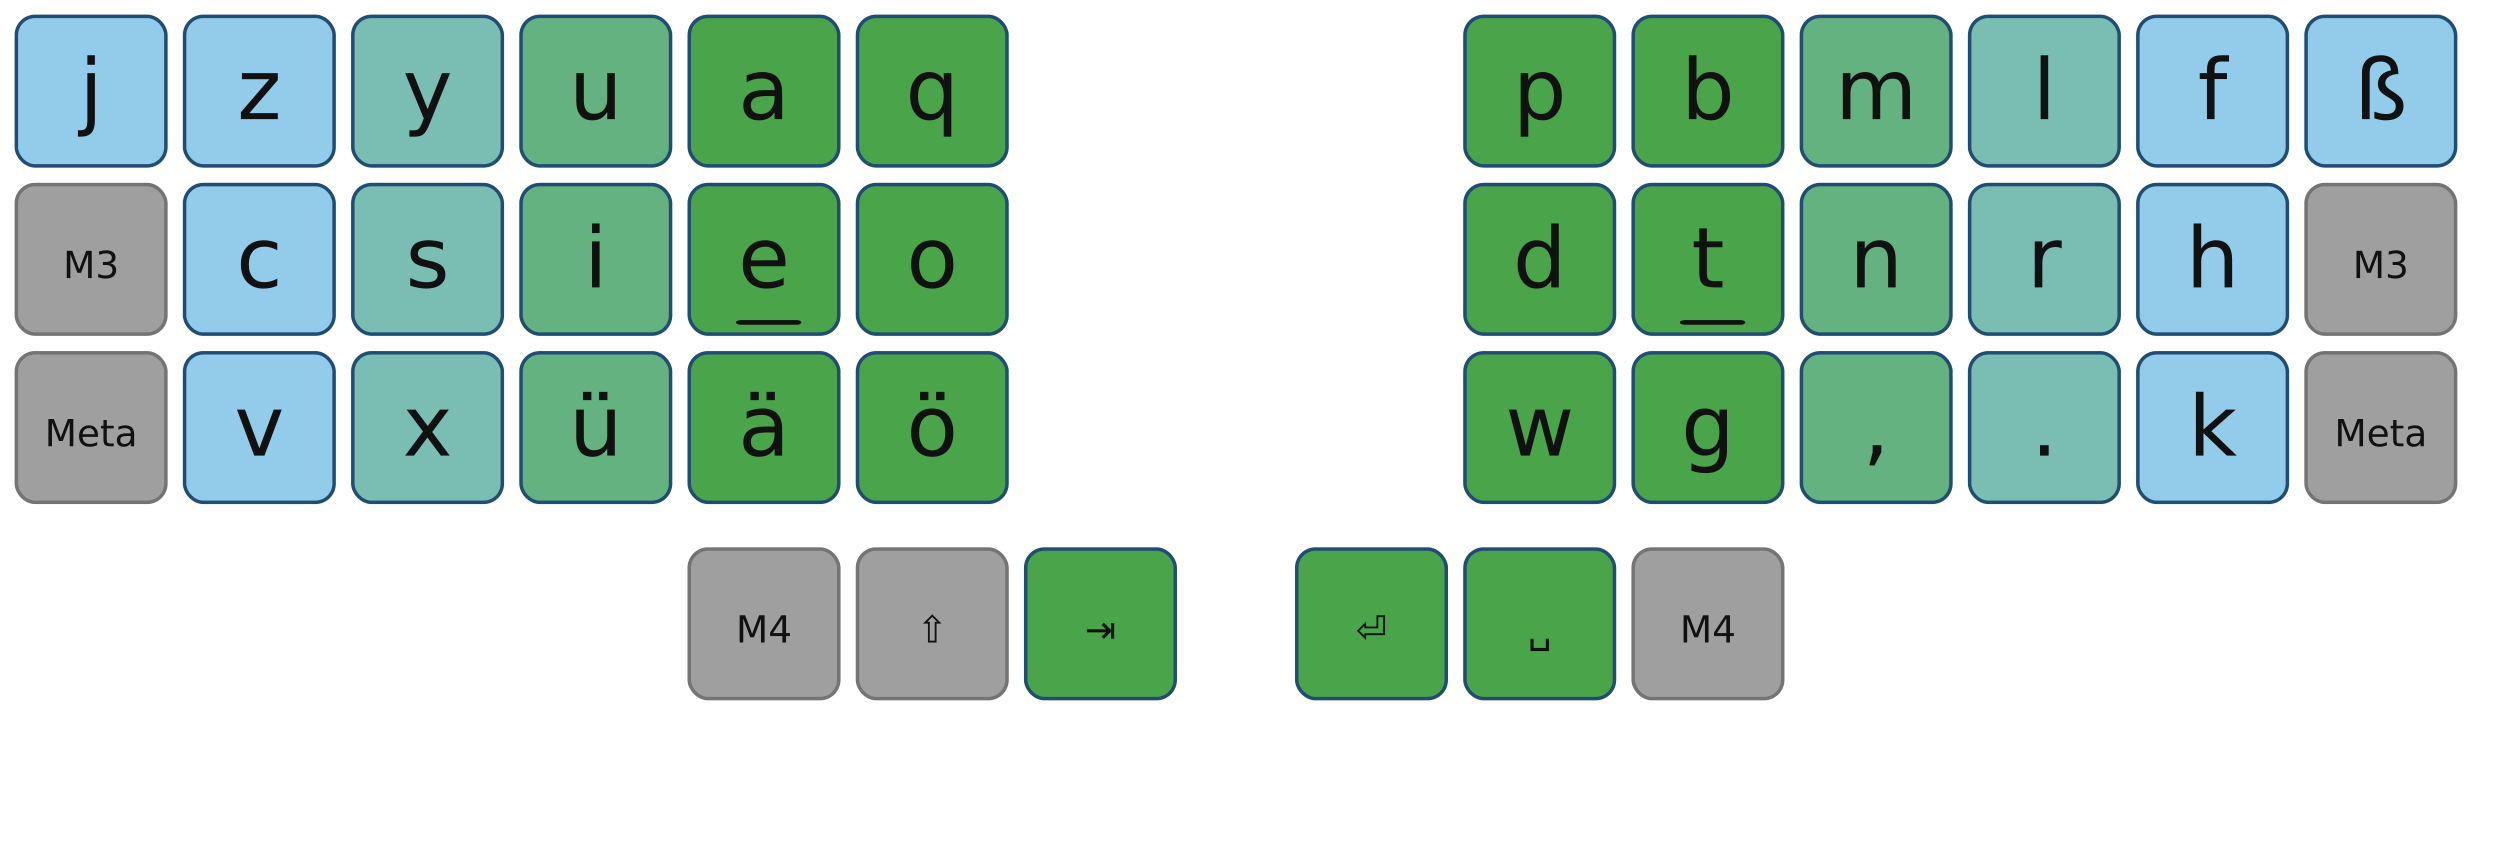 <?xml version="1.0" encoding="UTF-8" standalone="no"?>
<svg
   version="1.1"
   id="Ebene_1"
   height="183"
   width="535"
   viewBox="0 0 535 183"
   enable-background="new 0 0 535 183"
   xml:space="preserve"
   inkscape:export-xdpi="90"
   inkscape:export-ydpi="90"
   sodipodi:docname="noted-1-tkl.svg"
   xmlns:inkscape="http://www.inkscape.org/namespaces/inkscape"
   xmlns:sodipodi="http://sodipodi.sourceforge.net/DTD/sodipodi-0.dtd"
   xmlns:xlink="http://www.w3.org/1999/xlink"
   xmlns="http://www.w3.org/2000/svg"
   xmlns:svg="http://www.w3.org/2000/svg"
   xmlns:rdf="http://www.w3.org/1999/02/22-rdf-syntax-ns#"
   xmlns:cc="http://creativecommons.org/ns#"
   xmlns:dc="http://purl.org/dc/elements/1.1/">&#10;&#10;  &#10;&#10;<defs
   id="defs">&#10;  <style
   type="text/css"
   id="style46661">&#10;  text.mod, text.key, text.dead {&#10;    fill:#111;&#10;    fill-opacity:1;&#10;      stroke:none;&#10;      font-style:normal;&#10;      font-variant:normal;&#10;      font-weight:normal;&#10;      font-stretch:normal;&#10;      display:inline;&#10;      font-family:DejaVu Sans;&#10;      writing-mode:lr-tb;&#10;  }&#10;&#10;  text.key {&#10;      font-family:DejaVu Sans;&#10;  }&#10;&#10;  text.dead {&#10;      font-family: Gentium Plus Compact;&#10;  }&#10;&#10;  text.space, text.dead, text.center, text.key, text.mod {&#10;      text-align:center;&#10;      text-anchor:middle;&#10;  }&#10;&#10;  text.key { font-size:18px; }&#10;  text.dead { font-size:18px; }&#10;  text.mod { font-size:8px; }&#10;  text.big { font-size:12px; }&#10;&#10;  .key {&#10;  stroke-width:0.75;&#10;  }&#10;&#10;  .grey { fill:#949494; stroke:#696969; }&#10;  .grey { fill:#9f9f9f; stroke:#747474; }&#10;&#10;  .numpad { fill:#afaa9f; stroke:#747474; }&#10;&#10;  /* bootstrap colors */&#10;  .l5, .r5 { fill:#93CCEA; }&#10;  .l4, .r4 { fill:#7abeb3; }&#10;  .l3, .r3 { fill:#63b280; }&#10;  .l2, .r2 { fill:#4aa44a; }&#10;  .l1, .r1 { fill:#4aa44a; }&#10;&#10;  /* btn bg hover, unused */&#10;  .l2, .r2 { stroke:#3071a9; }&#10;  .l3, .r3 { stroke:#449d44; }&#10;  .l4, .r4 { stroke:#c9302c; }&#10;  .l5, .r5 { stroke:#ec971f; }&#10;&#10;  /* btn border hover */&#10;  .l1, .r1 { stroke:#204d74; }&#10;  .l2, .r2 { stroke:#204d74; }&#10;  .l3, .r3 { stroke:#204d74; }&#10;  .l4, .r4 { stroke:#204d74; }&#10;  .l5, .r5 { stroke:#204d74; }&#10;&#10;  <!-- text.nubkey { fill:#eee; } -->&#10;&#10;  .pressed {&#10;    <!--opacity:0.5;-->&#10;    fill:#777;&#10;  }&#10;  </style>&#10;&#10;  <g
   id="basekey">&#10;    <rect
   width="32"
   height="32"
   rx="4"
   class="key"
   id="rect1" />&#10;  </g>&#10;&#10;  <g
   id="nub">&#10;    <!-- <rect width="14" height="1" rx="1" style="fill:#eee;" /> -->&#10;    <rect
   width="14"
   height="1"
   rx="1"
   style="fill:#111;"
   id="rect2" />&#10;  </g>&#10;&#10;</defs>&#10;<sodipodi:namedview
   pagecolor="#ffffff"
   bordercolor="#666666"
   borderopacity="1"
   objecttolerance="10"
   gridtolerance="10"
   guidetolerance="10"
   inkscape:pageopacity="0"
   inkscape:pageshadow="2"
   inkscape:window-width="1614"
   inkscape:window-height="969"
   id="base"
   showgrid="false"
   inkscape:zoom="0.70961538"
   inkscape:cx="685.32105"
   inkscape:cy="241.15395"
   inkscape:window-x="78"
   inkscape:window-y="71"
   inkscape:window-maximized="0"
   inkscape:current-layer="Ebene_1"
   inkscape:showpageshadow="2"
   inkscape:pagecheckerboard="0"
   inkscape:deskcolor="#d1d1d1" />&#10;&#10;<g
   transform="translate(3.5,3.5)"
   id="g61">&#10;&#10;  <g
   transform="translate(0, 0)"
   id="g31">&#10;&#10;    <!-- outer column -->&#10;    <g
   transform="translate(0, 0)"
   id="g4">&#10;      <use
   xlink:href="#basekey"
   y="0"
   class="l5"
   id="use2" />&#10;      <use
   xlink:href="#basekey"
   y="36"
   class="key grey"
   id="m3l" />&#10;      <use
   xlink:href="#basekey"
   y="72"
   class="key grey"
   id="use3" />&#10;&#10;      <path
   d="m 15.196,12.156 h 1.617 v 10.02 q 0,1.881 -0.721,2.725 -0.712,0.844 -2.303,0.844 h -0.615 v -1.371 h 0.431 q 0.923,0 1.257,-0.431 0.334,-0.422 0.334,-1.767 z m 0,-3.832 h 1.617 V 10.372 h -1.617 z"
   id="text3"
   class="key"
   style="font-size:18px;font-family:'DejaVu Sans';text-align:center;text-anchor:middle;fill:#111111;stroke-width:0.75"
   aria-label="j" />&#10;      <path
   d="m 10.789,50.168 h 1.176 l 1.488,3.969 1.496,-3.969 H 16.125 V 56 h -0.77 v -5.121 l -1.504,4 h -0.793 l -1.504,-4 V 56 h -0.766 z m 9.363,2.688 q 0.566,0.121 0.883,0.504 0.32,0.383 0.32,0.945 0,0.863 -0.594,1.336 -0.594,0.473 -1.688,0.473 -0.367,0 -0.758,-0.074 -0.387,-0.07 -0.801,-0.215 V 55.062 q 0.328,0.191 0.719,0.289 0.391,0.098 0.816,0.098 0.742,0 1.129,-0.293 0.391,-0.293 0.391,-0.852 0,-0.516 -0.363,-0.805 -0.359,-0.293 -1.004,-0.293 h -0.68 v -0.648 h 0.711 q 0.582,0 0.891,-0.23 0.309,-0.234 0.309,-0.672 0,-0.449 -0.32,-0.688 -0.316,-0.242 -0.91,-0.242 -0.324,0 -0.695,0.07 -0.371,0.07 -0.816,0.219 V 50.312 q 0.449,-0.125 0.84,-0.188 0.395,-0.062 0.742,-0.062 0.898,0 1.422,0.41 0.523,0.406 0.523,1.102 0,0.484 -0.277,0.82 -0.277,0.332 -0.789,0.461 z"
   id="m3ltxt"
   class="mod"
   style="font-size:8px;font-family:'DejaVu Sans';text-align:center;text-anchor:middle;fill:#111111"
   aria-label="M3" />&#10;      <path
   d="m 6.854,86.168 h 1.176 l 1.488,3.969 1.496,-3.969 h 1.176 V 92 h -0.77 v -5.121 l -1.504,4 H 9.123 l -1.504,-4 V 92 h -0.766 z m 10.613,3.465 v 0.352 h -3.305 q 0.047,0.742 0.445,1.133 0.402,0.387 1.117,0.387 0.414,0 0.801,-0.102 0.391,-0.102 0.773,-0.305 v 0.68 q -0.387,0.164 -0.793,0.25 -0.406,0.086 -0.824,0.086 -1.047,0 -1.66,-0.609 -0.609,-0.609 -0.609,-1.648 0,-1.074 0.578,-1.703 0.582,-0.633 1.566,-0.633 0.883,0 1.395,0.57 0.516,0.566 0.516,1.543 z m -0.719,-0.211 q -0.008,-0.59 -0.332,-0.941 -0.32,-0.352 -0.852,-0.352 -0.602,0 -0.965,0.34 -0.359,0.34 -0.414,0.957 z m 2.609,-3.039 V 87.625 h 1.48 v 0.559 h -1.48 v 2.375 q 0,0.535 0.145,0.688 0.148,0.152 0.598,0.152 h 0.738 V 92 h -0.738 q -0.832,0 -1.148,-0.309 -0.316,-0.312 -0.316,-1.133 v -2.375 H 18.107 V 87.625 h 0.527 v -1.242 z m 4.414,3.418 q -0.871,0 -1.207,0.199 -0.336,0.199 -0.336,0.68 0,0.383 0.25,0.609 0.254,0.223 0.688,0.223 0.598,0 0.957,-0.422 0.363,-0.426 0.363,-1.129 v -0.16 z m 1.434,-0.297 V 92 h -0.719 v -0.664 q -0.246,0.398 -0.613,0.59 -0.367,0.188 -0.898,0.188 -0.672,0 -1.07,-0.375 -0.395,-0.379 -0.395,-1.012 0,-0.738 0.492,-1.113 0.496,-0.375 1.477,-0.375 h 1.008 v -0.07 q 0,-0.496 -0.328,-0.766 -0.324,-0.273 -0.914,-0.273 -0.375,0 -0.73,0.09 -0.355,0.09 -0.684,0.27 v -0.664 q 0.395,-0.152 0.766,-0.227 0.371,-0.078 0.723,-0.078 0.949,0 1.418,0.492 0.469,0.492 0.469,1.492 z"
   id="text4"
   class="mod"
   style="font-size:8px;font-family:'DejaVu Sans';text-align:center;text-anchor:middle;fill:#111111"
   aria-label="Meta" />&#10;    </g>&#10;&#10;    <!-- pinky finger column -->&#10;    <g
   transform="translate(36, 0)"
   id="g8">&#10;      <use
   xlink:href="#basekey"
   y="0"
   class="l5"
   id="use4" />&#10;      <use
   xlink:href="#basekey"
   y="36"
   class="l5"
   id="use5" />&#10;      <use
   xlink:href="#basekey"
   y="72"
   class="l5"
   id="use6" />&#10;&#10;      <path
   d="m 12.269,12.156 h 7.682 v 1.477 l -6.082,7.075 h 6.082 V 22 h -7.901 v -1.477 l 6.082,-7.075 h -5.862 z"
   id="text6"
   class="key"
   style="font-size:18px;font-family:'DejaVu Sans';text-align:center;text-anchor:middle;fill:#111111;stroke-width:0.75"
   aria-label="z" />&#10;      <path
   d="m 19.832,48.534 v 1.512 q -0.686,-0.378 -1.38,-0.562 -0.686,-0.193 -1.389,-0.193 -1.573,0 -2.443,1.002 Q 13.75,51.285 13.75,53.087 q 0,1.802 0.87,2.804 0.87,0.993 2.443,0.993 0.703,0 1.389,-0.185 0.694,-0.193 1.38,-0.571 v 1.494 q -0.677,0.316 -1.406,0.475 -0.721,0.158 -1.538,0.158 -2.224,0 -3.533,-1.397 -1.31,-1.397 -1.31,-3.771 0,-2.408 1.318,-3.788 1.327,-1.38 3.63,-1.38 0.747,0 1.459,0.158 0.712,0.149 1.38,0.457 z"
   id="text7"
   class="key"
   style="font-size:18px;font-family:'DejaVu Sans';text-align:center;text-anchor:middle;fill:#111111;stroke-width:0.75"
   aria-label="c" />&#10;      <path
   d="m 11.21,84.156 h 1.714 L 16,92.418 19.076,84.156 h 1.714 L 17.099,94 h -2.197 z"
   id="text8"
   class="key"
   style="font-size:18px;font-family:'DejaVu Sans';text-align:center;text-anchor:middle;fill:#111111;stroke-width:0.75"
   aria-label="v" />&#10;    </g>&#10;&#10;    <!-- ring finger column -->&#10;    <g
   transform="translate(72, 0)"
   id="g12">&#10;      <use
   xlink:href="#basekey"
   y="0"
   class="l4"
   id="use8" />&#10;      <use
   xlink:href="#basekey"
   y="36"
   class="l4"
   id="use9" />&#10;      <use
   xlink:href="#basekey"
   y="72"
   class="l4"
   id="use10" />&#10;&#10;      <path
   d="m 16.466,22.914 q -0.686,1.758 -1.336,2.294 -0.65,0.536 -1.74,0.536 h -1.292 v -1.354 h 0.949 q 0.668,0 1.037,-0.316 0.369,-0.316 0.817,-1.494 l 0.29,-0.738 -3.981,-9.686 h 1.714 L 16,19.855 19.076,12.156 h 1.714 z"
   id="text10"
   class="key"
   style="font-size:18px;font-family:'DejaVu Sans';text-align:center;text-anchor:middle;fill:#111111;stroke-width:0.75"
   aria-label="y" />&#10;      <path
   d="m 19.283,48.446 v 1.529 q -0.686,-0.352 -1.424,-0.527 -0.738,-0.176 -1.529,-0.176 -1.204,0 -1.811,0.369 -0.598,0.369 -0.598,1.107 0,0.562 0.431,0.888 0.431,0.316 1.731,0.606 l 0.554,0.123 q 1.723,0.369 2.443,1.046 0.729,0.668 0.729,1.872 0,1.371 -1.09,2.171 -1.081,0.8 -2.979,0.8 -0.791,0 -1.652,-0.158 -0.853,-0.149 -1.802,-0.457 v -1.67 q 0.896,0.466 1.767,0.703 0.87,0.229 1.723,0.229 1.143,0 1.758,-0.387 0.615,-0.396 0.615,-1.107 0,-0.659 -0.448,-1.011 -0.439,-0.352 -1.942,-0.677 l -0.562,-0.132 q -1.503,-0.316 -2.171,-0.967 -0.668,-0.659 -0.668,-1.802 0,-1.389 0.984,-2.145 0.984,-0.756 2.795,-0.756 0.896,0 1.688,0.132 0.791,0.132 1.459,0.396 z"
   id="text11"
   class="key"
   style="font-size:18px;font-family:'DejaVu Sans';text-align:center;text-anchor:middle;fill:#111111;stroke-width:0.75"
   aria-label="s" />&#10;      <path
   d="M 20.553,84.156 16.993,88.946 20.737,94 H 18.83 L 15.965,90.133 13.1,94 h -1.907 l 3.823,-5.15 -3.498,-4.693 h 1.907 l 2.61,3.507 2.61,-3.507 z"
   id="text12"
   class="key"
   style="font-size:18px;font-family:'DejaVu Sans';text-align:center;text-anchor:middle;fill:#111111;stroke-width:0.75"
   aria-label="x" />&#10;    </g>&#10;&#10;    <!-- middle finger column -->&#10;    <g
   transform="translate(108, 0)"
   id="g16">&#10;      <use
   xlink:href="#basekey"
   y="0"
   class="l3"
   id="use12" />&#10;      <use
   xlink:href="#basekey"
   y="36"
   class="l3"
   id="use13" />&#10;      <use
   xlink:href="#basekey"
   y="72"
   class="l3"
   id="use14" />&#10;&#10;      <path
   d="M 11.825,18.115 V 12.156 h 1.617 v 5.897 q 0,1.397 0.545,2.101 0.545,0.694 1.635,0.694 1.31,0 2.065,-0.835 0.765,-0.835 0.765,-2.276 V 12.156 h 1.617 V 22 h -1.617 v -1.512 q -0.589,0.896 -1.371,1.336 -0.773,0.431 -1.802,0.431 -1.696,0 -2.575,-1.055 -0.879,-1.055 -0.879,-3.085 z m 4.069,-6.196 z"
   id="text14"
   class="key"
   style="font-size:18px;font-family:'DejaVu Sans';text-align:center;text-anchor:middle;fill:#111111;stroke-width:0.75"
   aria-label="u" />&#10;      <path
   d="m 15.196,48.156 h 1.617 V 58 h -1.617 z m 0,-3.832 h 1.617 v 2.048 h -1.617 z"
   id="text15"
   class="key"
   style="font-size:18px;font-family:'DejaVu Sans';text-align:center;text-anchor:middle;fill:#111111;stroke-width:0.75"
   aria-label="i" />&#10;      <path
   d="M 11.825,90.115 V 84.156 h 1.617 v 5.897 q 0,1.397 0.545,2.101 0.545,0.694 1.635,0.694 1.31,0 2.065,-0.835 0.765,-0.835 0.765,-2.276 V 84.156 h 1.617 V 94 h -1.617 v -1.512 q -0.589,0.896 -1.371,1.336 -0.773,0.431 -1.802,0.431 -1.696,0 -2.575,-1.055 -0.879,-1.055 -0.879,-3.085 z m 4.069,-6.196 z m 0.809,-3.56 h 1.784 v 1.775 h -1.784 z m -3.437,0 h 1.784 v 1.775 h -1.784 z"
   id="text16"
   class="key"
   style="font-size:18px;font-family:'DejaVu Sans';text-align:center;text-anchor:middle;fill:#111111;stroke-width:0.75"
   aria-label="ü" />&#10;    </g>&#10;&#10;    <!-- index finger column -->&#10;    <g
   transform="translate(144,0)"
   id="g20">&#10;      <use
   xlink:href="#basekey"
   y="0"
   class="l2"
   id="use16" />&#10;      <use
   xlink:href="#basekey"
   y="36"
   class="l2"
   id="use17" />&#10;      <use
   xlink:href="#basekey"
   y="72"
   class="l2"
   id="use18" />&#10;&#10;      <path
   d="m 16.655,17.052 q -1.96,0 -2.716,0.448 -0.756,0.448 -0.756,1.529 0,0.861 0.562,1.371 0.571,0.501 1.547,0.501 1.345,0 2.153,-0.949 0.817,-0.958 0.817,-2.54 v -0.36 z m 3.226,-0.668 V 22 h -1.617 v -1.494 q -0.554,0.896 -1.38,1.327 -0.826,0.422 -2.021,0.422 -1.512,0 -2.408,-0.844 -0.888,-0.853 -0.888,-2.276 0,-1.661 1.107,-2.505 1.116,-0.844 3.322,-0.844 h 2.268 V 15.628 q 0,-1.116 -0.738,-1.723 -0.729,-0.615 -2.057,-0.615 -0.844,0 -1.644,0.202 -0.8,0.202 -1.538,0.606 v -1.494 q 0.888,-0.343 1.723,-0.51 0.835,-0.176 1.626,-0.176 2.136,0 3.19,1.107 1.055,1.107 1.055,3.357 z"
   id="text18"
   class="key"
   style="font-size:18px;font-family:'DejaVu Sans';text-align:center;text-anchor:middle;fill:#111111;stroke-width:0.75"
   aria-label="a" />&#10;      <path
   d="m 20.579,52.674 v 0.791 h -7.436 q 0.105,1.67 1.002,2.549 0.905,0.87 2.514,0.87 0.932,0 1.802,-0.229 0.879,-0.229 1.74,-0.686 v 1.529 q -0.87,0.369 -1.784,0.562 -0.914,0.193 -1.854,0.193 -2.355,0 -3.735,-1.371 -1.371,-1.371 -1.371,-3.709 0,-2.417 1.301,-3.832 1.31,-1.424 3.524,-1.424 1.986,0 3.138,1.283 1.16,1.274 1.16,3.472 z m -1.617,-0.475 q -0.018,-1.327 -0.747,-2.118 -0.721,-0.791 -1.916,-0.791 -1.354,0 -2.171,0.765 -0.809,0.765 -0.932,2.153 z"
   id="text19"
   class="key nubkey"
   style="font-size:18px;font-family:'DejaVu Sans';text-align:center;text-anchor:middle;fill:#111111;stroke-width:0.75"
   aria-label="e" />&#10;      <path
   d="m 16.655,89.052 q -1.96,0 -2.716,0.448 -0.756,0.448 -0.756,1.529 0,0.861 0.562,1.371 0.571,0.501 1.547,0.501 1.345,0 2.153,-0.949 0.817,-0.958 0.817,-2.54 v -0.36 z m 3.226,-0.668 V 94 h -1.617 v -1.494 q -0.554,0.896 -1.38,1.327 -0.826,0.422 -2.021,0.422 -1.512,0 -2.408,-0.844 -0.888,-0.853 -0.888,-2.276 0,-1.661 1.107,-2.505 1.116,-0.844 3.322,-0.844 h 2.268 V 87.628 q 0,-1.116 -0.738,-1.723 -0.729,-0.615 -2.057,-0.615 -0.844,0 -1.644,0.202 -0.8,0.202 -1.538,0.606 v -1.494 q 0.888,-0.343 1.723,-0.51 0.835,-0.176 1.626,-0.176 2.136,0 3.19,1.107 1.055,1.107 1.055,3.357 z m -3.349,-8.024 h 1.784 v 1.775 h -1.784 z m -3.437,0 h 1.784 v 1.775 h -1.784 z"
   id="text20"
   class="key"
   style="font-size:18px;font-family:'DejaVu Sans';text-align:center;text-anchor:middle;fill:#111111;stroke-width:0.75"
   aria-label="ä" />&#10;&#10;      <use
   x="10"
   y="65"
   xlink:href="#nub"
   id="use20" />&#10;    </g>&#10;&#10;    <!-- inner column -->&#10;    <g
   transform="translate(180,0)"
   id="g25">&#10;      <use
   xlink:href="#basekey"
   y="0"
   class="l2"
   id="use21" />&#10;      <use
   xlink:href="#basekey"
   y="36"
   class="l2"
   id="use22" />&#10;      <use
   xlink:href="#basekey"
   y="72"
   class="l2"
   id="use23" />&#10;&#10;      <path
   d="m 12.95,17.087 q 0,1.784 0.729,2.804 0.738,1.011 2.021,1.011 1.283,0 2.021,-1.011 0.738,-1.02 0.738,-2.804 0,-1.784 -0.738,-2.795 -0.738,-1.02 -2.021,-1.02 -1.283,0 -2.021,1.02 -0.729,1.011 -0.729,2.795 z m 5.511,3.437 q -0.51,0.879 -1.292,1.31 -0.773,0.422 -1.863,0.422 -1.784,0 -2.909,-1.424 -1.116,-1.424 -1.116,-3.744 0,-2.32 1.116,-3.744 1.125,-1.424 2.909,-1.424 1.09,0 1.863,0.431 0.782,0.422 1.292,1.301 V 12.156 h 1.617 v 13.588 h -1.617 z"
   id="text23"
   class="key"
   style="font-size:18px;font-family:'DejaVu Sans';text-align:center;text-anchor:middle;fill:#111111;stroke-width:0.75"
   aria-label="q" />&#10;      <path
   d="m 16.004,49.29 q -1.301,0 -2.057,1.02 -0.756,1.011 -0.756,2.777 0,1.767 0.747,2.786 0.756,1.011 2.065,1.011 1.292,0 2.048,-1.02 0.756,-1.02 0.756,-2.777 0,-1.749 -0.756,-2.769 -0.756,-1.028 -2.048,-1.028 z m 0,-1.371 q 2.109,0 3.313,1.371 1.204,1.371 1.204,3.797 0,2.417 -1.204,3.797 -1.204,1.371 -3.313,1.371 -2.118,0 -3.322,-1.371 -1.195,-1.38 -1.195,-3.797 0,-2.426 1.195,-3.797 1.204,-1.371 3.322,-1.371 z"
   id="text24"
   class="key"
   style="font-size:18px;font-family:'DejaVu Sans';text-align:center;text-anchor:middle;fill:#111111;stroke-width:0.75"
   aria-label="o" />&#10;      <path
   d="m 16.004,85.29 q -1.301,0 -2.057,1.02 -0.756,1.011 -0.756,2.777 0,1.767 0.747,2.786 0.756,1.011 2.065,1.011 1.292,0 2.048,-1.02 0.756,-1.02 0.756,-2.777 0,-1.749 -0.756,-2.769 -0.756,-1.028 -2.048,-1.028 z m 0,-1.371 q 2.109,0 3.313,1.371 1.204,1.371 1.204,3.797 0,2.417 -1.204,3.797 -1.204,1.371 -3.313,1.371 -2.118,0 -3.322,-1.371 -1.195,-1.38 -1.195,-3.797 0,-2.426 1.195,-3.797 1.204,-1.371 3.322,-1.371 z m 0.826,-3.56 h 1.784 v 1.775 h -1.784 z m -3.437,0 h 1.784 v 1.775 h -1.784 z"
   id="text25"
   class="key"
   style="font-size:18px;font-family:'DejaVu Sans';text-align:center;text-anchor:middle;fill:#111111;stroke-width:0.75"
   aria-label="ö" />&#10;    </g>&#10;&#10;    <!-- thump cluster -->&#10;    <g
   transform="translate(144, 114)"
   id="g30">&#10;      <g
   transform="rotate(0)"
   id="g29">&#10;        <use
   xlink:href="#basekey"
   x="0"
   class="key grey"
   id="use25" />&#10;        <path
   d="m 10.789,14.168 h 1.176 l 1.488,3.969 1.496,-3.969 H 16.125 V 20 h -0.77 v -5.121 l -1.504,4 h -0.793 l -1.504,-4 V 20 h -0.766 z m 9.141,0.688 -1.992,3.113 h 1.992 z m -0.207,-0.688 h 0.992 v 3.801 h 0.832 V 18.625 H 20.715 V 20 h -0.785 v -1.375 h -2.633 v -0.762 z"
   id="m4ltxt"
   class="mod"
   style="font-size:8px;font-family:'DejaVu Sans';text-align:center;text-anchor:middle;fill:#111111"
   aria-label="M4" />&#10;        <g
   transform="translate(36, 0) rotate(0)"
   id="g28">&#10;          <use
   xlink:href="#basekey"
   x="0"
   class="key grey"
   id="use26" />&#10;          <path
   d="M 17.039,15.562 16,14.523 14.961,15.562 h 0.512 v 4.047 h 1.055 V 15.562 Z M 14.016,15.953 16,13.969 17.984,15.953 H 16.918 V 20 h -1.836 v -4.047 z"
   id="shiftltxt"
   class="mod"
   style="font-size:8px;font-family:'DejaVu Sans';text-align:center;text-anchor:middle;fill:#111111"
   aria-label="⇧" />&#10;          <g
   transform="translate(36, 0) rotate(0)"
   id="g27">&#10;            <use
   xlink:href="#basekey"
   x="0"
   class="l1"
   id="use27" />&#10;            <path
   d="m 13.105,17.16 h 4.07 l -0.914,-0.914 0.469,-0.469 1.539,1.539 v -1.5 h 0.664 v 3.359 h -0.664 v -1.508 l -1.539,1.539 -0.469,-0.469 0.914,-0.914 h -4.07 z"
   id="text27"
   class="mod"
   style="font-size:8px;font-family:'DejaVu Sans';text-align:center;text-anchor:middle;fill:#111111"
   aria-label="⇥" />&#10;          </g>&#10;        </g>&#10;      </g>&#10;    </g>&#10;  </g>&#10;&#10;&#10;&#10;&#10;  <g
   transform="translate(310,0)"
   id="g60">&#10;&#10;    <!-- thumb-cluster -->&#10;    <g
   transform="translate(36, 114)"
   id="g36">&#10;      <g
   transform="rotate(0, 36, 0)"
   id="g35">&#10;        <use
   xlink:href="#basekey"
   x="0"
   class="key grey"
   id="use31" />&#10;        <path
   d="m 10.789,14.168 h 1.176 l 1.488,3.969 1.496,-3.969 H 16.125 V 20 h -0.77 v -5.121 l -1.504,4 h -0.793 l -1.504,-4 V 20 h -0.766 z m 9.141,0.688 -1.992,3.113 h 1.992 z m -0.207,-0.688 h 0.992 v 3.801 h 0.832 V 18.625 H 20.715 V 20 h -0.785 v -1.375 h -2.633 v -0.762 z"
   id="m4rtxt"
   class="mod"
   style="font-size:8px;font-family:'DejaVu Sans';text-align:center;text-anchor:middle;fill:#111111"
   aria-label="M4" />&#10;        <g
   transform="translate(-36, 0) rotate(0, 36, 0)"
   id="g34">&#10;          <use
   xlink:href="#basekey"
   x="0"
   class="l1"
   id="use32" />&#10;          <path
   d="m 14.688,21.156 h 2.625 V 19.188 h 0.656 v 2.633 h -3.938 V 19.188 h 0.656 z"
   id="text32"
   class="mod space"
   style="font-size:8px;font-family:'DejaVu Sans';text-align:center;text-anchor:middle;fill:#111111"
   aria-label="␣" />&#10;          <g
   transform="translate(-36, 0) rotate(0, 36, 0)"
   id="g33">&#10;            <use
   xlink:href="#basekey"
   x="0"
   class="l1"
   id="use33" />&#10;            <path
   d="m 14.848,19.477 -1.984,-1.984 1.984,-1.984 v 1.066 H 17.062 v -2.406 h 1.836 l -0.004,4.242 h -4.047 z m -0.391,-2.512 v -0.512 l -1.039,1.039 1.039,1.039 v -0.512 h 4.047 l 0.004,-3.461 h -1.055 l -0.004,2.406 z"
   id="returntxt"
   class="mod"
   style="font-size:8px;font-family:'DejaVu Sans';text-align:center;text-anchor:middle;fill:#111111"
   aria-label="⏎" />&#10;          </g>&#10;        </g>&#10;      </g>&#10;    </g>&#10;&#10;    <!-- inner column -->&#10;    <g
   transform="translate(0,0)"
   id="g40">&#10;      <use
   xlink:href="#basekey"
   y="0"
   class="l2"
   id="use36" />&#10;      <use
   xlink:href="#basekey"
   y="36"
   class="l2"
   id="use37" />&#10;      <use
   xlink:href="#basekey"
   y="72"
   class="l2"
   id="use38" />&#10;&#10;      <path
   d="m 13.548,20.523 v 5.221 H 11.922 V 12.156 h 1.626 v 1.494 q 0.51,-0.879 1.283,-1.301 0.782,-0.431 1.863,-0.431 1.793,0 2.909,1.424 1.125,1.424 1.125,3.744 0,2.32 -1.125,3.744 -1.116,1.424 -2.909,1.424 -1.081,0 -1.863,-0.422 -0.773,-0.431 -1.283,-1.31 z m 5.502,-3.437 q 0,-1.784 -0.738,-2.795 -0.729,-1.02 -2.013,-1.02 -1.283,0 -2.021,1.02 -0.729,1.011 -0.729,2.795 0,1.784 0.729,2.804 0.738,1.011 2.021,1.011 1.283,0 2.013,-1.011 0.738,-1.02 0.738,-2.804 z"
   id="text38"
   class="key"
   style="font-size:18px;font-family:'DejaVu Sans';text-align:center;text-anchor:middle;fill:#111111;stroke-width:0.75"
   aria-label="p" />&#10;      <path
   d="m 18.461,49.65 v -5.326 h 1.617 V 58 h -1.617 v -1.477 q -0.51,0.879 -1.292,1.31 -0.773,0.422 -1.863,0.422 -1.784,0 -2.909,-1.424 -1.116,-1.424 -1.116,-3.744 0,-2.32 1.116,-3.744 1.125,-1.424 2.909,-1.424 1.09,0 1.863,0.431 0.782,0.422 1.292,1.301 z m -5.511,3.437 q 0,1.784 0.729,2.804 0.738,1.011 2.021,1.011 1.283,0 2.021,-1.011 0.738,-1.02 0.738,-2.804 0,-1.784 -0.738,-2.795 -0.738,-1.02 -2.021,-1.02 -1.283,0 -2.021,1.02 -0.729,1.011 -0.729,2.795 z"
   id="text39"
   class="key"
   style="font-size:18px;font-family:'DejaVu Sans';text-align:center;text-anchor:middle;fill:#111111;stroke-width:0.75"
   aria-label="d" />&#10;      <path
   d="m 9.395,84.156 h 1.617 l 2.021,7.682 2.013,-7.682 h 1.907 l 2.021,7.682 2.013,-7.682 H 22.605 L 20.03,94 H 18.123 L 16.004,85.932 13.877,94 h -1.907 z"
   id="text40"
   class="key"
   style="font-size:18px;font-family:'DejaVu Sans';text-align:center;text-anchor:middle;fill:#111111;stroke-width:0.75"
   aria-label="w" />&#10;    </g>&#10;&#10;&#10;    <!-- index finger column -->&#10;    <g
   transform="translate(36,0)"
   id="g44">&#10;      <use
   xlink:href="#basekey"
   y="0"
   class="r2"
   id="use40" />&#10;      <use
   xlink:href="#basekey"
   y="36"
   class="r2"
   id="use41" />&#10;      <use
   xlink:href="#basekey"
   y="72"
   class="r2"
   id="use42" />&#10;&#10;      <path
   d="m 19.05,17.087 q 0,-1.784 -0.738,-2.795 -0.729,-1.02 -2.013,-1.02 -1.283,0 -2.021,1.02 -0.729,1.011 -0.729,2.795 0,1.784 0.729,2.804 0.738,1.011 2.021,1.011 1.283,0 2.013,-1.011 0.738,-1.02 0.738,-2.804 z m -5.502,-3.437 q 0.51,-0.879 1.283,-1.301 0.782,-0.431 1.863,-0.431 1.793,0 2.909,1.424 1.125,1.424 1.125,3.744 0,2.32 -1.125,3.744 -1.116,1.424 -2.909,1.424 -1.081,0 -1.863,-0.422 -0.773,-0.431 -1.283,-1.31 V 22 H 11.922 V 8.324 h 1.626 z"
   id="text42"
   class="key"
   style="font-size:18px;font-family:'DejaVu Sans';text-align:center;text-anchor:middle;fill:#111111;stroke-width:0.75"
   aria-label="b" />&#10;      <path
   d="m 15.767,45.361 v 2.795 h 3.331 v 1.257 H 15.767 v 5.344 q 0,1.204 0.325,1.547 0.334,0.343 1.345,0.343 h 1.661 V 58 h -1.661 q -1.872,0 -2.584,-0.694 -0.712,-0.703 -0.712,-2.549 v -5.344 H 12.955 V 48.156 h 1.187 v -2.795 z"
   id="text43"
   class="key nubkey"
   style="font-size:18px;font-family:'DejaVu Sans';text-align:center;text-anchor:middle;fill:#111111;stroke-width:0.75"
   aria-label="t" />&#10;      <path
   d="m 18.461,88.964 q 0,-1.758 -0.729,-2.725 -0.721,-0.967 -2.03,-0.967 -1.301,0 -2.03,0.967 -0.721,0.967 -0.721,2.725 0,1.749 0.721,2.716 0.729,0.967 2.03,0.967 1.31,0 2.03,-0.967 0.729,-0.967 0.729,-2.716 z m 1.617,3.814 q 0,2.514 -1.116,3.735 -1.116,1.23 -3.419,1.23 -0.853,0 -1.608,-0.132 -0.756,-0.123 -1.468,-0.387 v -1.573 q 0.712,0.387 1.406,0.571 0.694,0.185 1.415,0.185 1.591,0 2.382,-0.835 0.791,-0.826 0.791,-2.505 V 92.269 Q 17.96,93.139 17.178,93.569 16.396,94 15.306,94 q -1.811,0 -2.918,-1.38 -1.107,-1.38 -1.107,-3.656 0,-2.285 1.107,-3.665 1.107,-1.38 2.918,-1.38 1.09,0 1.872,0.431 0.782,0.431 1.283,1.301 V 84.156 h 1.617 z"
   id="text44"
   class="key"
   style="font-size:18px;font-family:'DejaVu Sans';text-align:center;text-anchor:middle;fill:#111111;stroke-width:0.75"
   aria-label="g" />&#10;&#10;      <use
   x="10"
   y="65"
   xlink:href="#nub"
   id="use44" />&#10;    </g>&#10;&#10;    <!-- middle finger column -->&#10;    <g
   transform="translate(72,0)"
   id="g49">&#10;      <use
   xlink:href="#basekey"
   y="0"
   class="r3"
   id="use45" />&#10;      <use
   xlink:href="#basekey"
   y="36"
   class="r3"
   id="use46" />&#10;      <use
   xlink:href="#basekey"
   y="72"
   class="r3"
   id="use47" />&#10;&#10;      <path
   d="m 16.593,14.046 q 0.606,-1.09 1.45,-1.608 0.844,-0.519 1.986,-0.519 1.538,0 2.373,1.081 0.835,1.072 0.835,3.059 V 22 h -1.626 v -5.889 q 0,-1.415 -0.501,-2.101 -0.501,-0.686 -1.529,-0.686 -1.257,0 -1.986,0.835 -0.729,0.835 -0.729,2.276 V 22 h -1.626 v -5.889 q 0,-1.424 -0.501,-2.101 -0.501,-0.686 -1.547,-0.686 -1.239,0 -1.969,0.844 -0.729,0.835 -0.729,2.268 V 22 H 8.868 v -9.844 h 1.626 v 1.529 q 0.554,-0.905 1.327,-1.336 0.773,-0.431 1.837,-0.431 1.072,0 1.819,0.545 0.756,0.545 1.116,1.582 z"
   id="text47"
   class="key"
   style="font-size:18px;font-family:'DejaVu Sans';text-align:center;text-anchor:middle;fill:#111111;stroke-width:0.75"
   aria-label="m" />&#10;      <path
   d="M 20.175,52.059 V 58 h -1.617 v -5.889 q 0,-1.397 -0.545,-2.092 -0.545,-0.694 -1.635,-0.694 -1.31,0 -2.065,0.835 -0.756,0.835 -0.756,2.276 V 58 h -1.626 v -9.844 h 1.626 v 1.529 q 0.58,-0.888 1.362,-1.327 0.791,-0.439 1.819,-0.439 1.696,0 2.566,1.055 0.87,1.046 0.87,3.085 z"
   id="text48"
   class="key"
   style="font-size:18px;font-family:'DejaVu Sans';text-align:center;text-anchor:middle;fill:#111111;stroke-width:0.75"
   aria-label="n" />&#10;      <path
   d="m 15.249,91.768 h 1.854 v 1.512 l -1.441,2.812 h -1.134 l 0.721,-2.812 z"
   id="text49"
   class="key"
   style="font-size:18px;font-family:'DejaVu Sans';text-align:center;text-anchor:middle;fill:#111111;stroke-width:0.75"
   aria-label="," />&#10;    </g>&#10;&#10;    <!-- ring finger colummn -->&#10;    <g
   transform="translate(108,0)"
   id="g53">&#10;      <use
   xlink:href="#basekey"
   y="0"
   class="r4"
   id="use49" />&#10;      <use
   xlink:href="#basekey"
   y="36"
   class="r4"
   id="use50" />&#10;      <use
   xlink:href="#basekey"
   y="72"
   class="r4"
   id="use51" />&#10;&#10;      <path
   d="m 15.196,8.324 h 1.617 V 22 h -1.617 z"
   id="text51"
   class="key"
   style="font-size:18px;font-family:'DejaVu Sans';text-align:center;text-anchor:middle;fill:#111111;stroke-width:0.75"
   aria-label="l" />&#10;      <path
   d="m 19.7,49.668 q -0.272,-0.158 -0.598,-0.229 -0.316,-0.079 -0.703,-0.079 -1.371,0 -2.109,0.896 -0.729,0.888 -0.729,2.558 V 58 H 13.935 v -9.844 h 1.626 v 1.529 q 0.51,-0.896 1.327,-1.327 0.817,-0.439 1.986,-0.439 0.167,0 0.369,0.026 0.202,0.018 0.448,0.062 z"
   id="text52"
   class="key"
   style="font-size:18px;font-family:'DejaVu Sans';text-align:center;text-anchor:middle;fill:#111111;stroke-width:0.75"
   aria-label="r" />&#10;      <path
   d="m 15.064,91.768 h 1.854 V 94 h -1.854 z"
   id="text53"
   class="key"
   style="font-size:18px;font-family:'DejaVu Sans';text-align:center;text-anchor:middle;fill:#111111;stroke-width:0.75"
   aria-label="." />&#10;    </g>&#10;&#10;&#10;    <!-- pinky finger column -->&#10;    <g
   transform="translate(144,0)"
   id="g57">&#10;      <use
   xlink:href="#basekey"
   y="0"
   class="r5"
   id="use53" />&#10;      <use
   xlink:href="#basekey"
   y="36"
   class="r5"
   id="use54" />&#10;      <use
   xlink:href="#basekey"
   y="72"
   class="r5"
   id="use55" />&#10;&#10;      <path
   d="m 19.511,8.324 v 1.345 h -1.547 q -0.87,0 -1.213,0.352 -0.334,0.352 -0.334,1.266 v 0.87 h 2.663 v 1.257 H 16.417 V 22 H 14.792 V 13.413 H 13.245 V 12.156 h 1.547 v -0.686 q 0,-1.644 0.765,-2.391 0.765,-0.756 2.426,-0.756 z"
   id="text55"
   class="key"
   style="font-size:18px;font-family:'DejaVu Sans';text-align:center;text-anchor:middle;fill:#111111;stroke-width:0.75"
   aria-label="f" />&#10;      <path
   d="M 20.175,52.059 V 58 h -1.617 v -5.889 q 0,-1.397 -0.545,-2.092 -0.545,-0.694 -1.635,-0.694 -1.31,0 -2.065,0.835 -0.756,0.835 -0.756,2.276 V 58 H 11.931 V 44.324 h 1.626 v 5.361 q 0.58,-0.888 1.362,-1.327 0.791,-0.439 1.819,-0.439 1.696,0 2.566,1.055 0.87,1.046 0.87,3.085 z"
   id="text56"
   class="key"
   style="font-size:18px;font-family:'DejaVu Sans';text-align:center;text-anchor:middle;fill:#111111;stroke-width:0.75"
   aria-label="h" />&#10;      <path
   d="m 12.423,80.324 h 1.626 v 8.077 l 4.825,-4.245 h 2.065 L 15.719,88.762 21.159,94 H 19.05 L 14.049,89.192 V 94 h -1.626 z"
   id="text57"
   class="key"
   style="font-size:18px;font-family:'DejaVu Sans';text-align:center;text-anchor:middle;fill:#111111;stroke-width:0.75"
   aria-label="k" />&#10;    </g>&#10;&#10;&#10;    <!-- outer column -->&#10;    <g
   transform="translate(180,0)"
   id="g59">&#10;      <use
   xlink:href="#basekey"
   y="0"
   class="r5"
   id="use57" />&#10;      <use
   xlink:href="#basekey"
   y="36"
   class="key grey"
   id="m3r" />&#10;      <use
   xlink:href="#basekey"
   y="72"
   class="key grey"
   id="use58" />&#10;&#10;      <path
   d="m 11.966,12.007 q 0,-1.758 1.046,-2.716 1.055,-0.967 2.971,-0.967 1.828,0 2.786,1.02 0.967,1.02 0.993,2.988 -1.327,0.07 -2.065,0.58 -0.738,0.501 -0.738,1.345 0,0.413 0.255,0.773 0.255,0.352 0.826,0.721 l 0.501,0.325 q 1.459,0.932 1.881,1.556 0.422,0.624 0.422,1.503 0,1.512 -0.993,2.32 -0.984,0.8 -2.839,0.8 -0.562,0 -1.16,-0.114 -0.598,-0.105 -1.239,-0.316 v -1.441 q 0.703,0.264 1.318,0.396 0.615,0.123 1.187,0.123 1.02,0 1.547,-0.413 0.527,-0.422 0.527,-1.222 0,-0.554 -0.264,-0.923 -0.255,-0.369 -1.143,-0.914 l -0.809,-0.483 q -0.844,-0.519 -1.23,-1.107 -0.378,-0.598 -0.378,-1.397 0,-1.116 0.729,-1.872 0.738,-0.756 2.065,-1.011 -0.07,-0.905 -0.65,-1.397 -0.571,-0.492 -1.564,-0.492 -1.143,0 -1.74,0.615 -0.598,0.606 -0.598,1.758 V 22 H 11.966 Z"
   id="text58"
   class="key"
   style="font-size:18px;font-family:'DejaVu Sans';text-align:center;text-anchor:middle;fill:#111111;stroke-width:0.75"
   aria-label="ß" />&#10;      <path
   d="m 10.789,50.168 h 1.176 l 1.488,3.969 1.496,-3.969 H 16.125 V 56 h -0.77 v -5.121 l -1.504,4 h -0.793 l -1.504,-4 V 56 h -0.766 z m 9.363,2.688 q 0.566,0.121 0.883,0.504 0.32,0.383 0.32,0.945 0,0.863 -0.594,1.336 -0.594,0.473 -1.688,0.473 -0.367,0 -0.758,-0.074 -0.387,-0.07 -0.801,-0.215 V 55.062 q 0.328,0.191 0.719,0.289 0.391,0.098 0.816,0.098 0.742,0 1.129,-0.293 0.391,-0.293 0.391,-0.852 0,-0.516 -0.363,-0.805 -0.359,-0.293 -1.004,-0.293 h -0.68 v -0.648 h 0.711 q 0.582,0 0.891,-0.23 0.309,-0.234 0.309,-0.672 0,-0.449 -0.32,-0.688 -0.316,-0.242 -0.91,-0.242 -0.324,0 -0.695,0.07 -0.371,0.07 -0.816,0.219 V 50.312 q 0.449,-0.125 0.84,-0.188 0.395,-0.062 0.742,-0.062 0.898,0 1.422,0.41 0.523,0.406 0.523,1.102 0,0.484 -0.277,0.82 -0.277,0.332 -0.789,0.461 z"
   id="m3rtxt"
   class="mod"
   style="font-size:8px;font-family:'DejaVu Sans';text-align:center;text-anchor:middle;fill:#111111"
   aria-label="M3" />&#10;      <path
   d="m 6.854,86.168 h 1.176 l 1.488,3.969 1.496,-3.969 h 1.176 V 92 h -0.77 v -5.121 l -1.504,4 H 9.123 l -1.504,-4 V 92 h -0.766 z m 10.613,3.465 v 0.352 h -3.305 q 0.047,0.742 0.445,1.133 0.402,0.387 1.117,0.387 0.414,0 0.801,-0.102 0.391,-0.102 0.773,-0.305 v 0.68 q -0.387,0.164 -0.793,0.25 -0.406,0.086 -0.824,0.086 -1.047,0 -1.66,-0.609 -0.609,-0.609 -0.609,-1.648 0,-1.074 0.578,-1.703 0.582,-0.633 1.566,-0.633 0.883,0 1.395,0.57 0.516,0.566 0.516,1.543 z m -0.719,-0.211 q -0.008,-0.59 -0.332,-0.941 -0.32,-0.352 -0.852,-0.352 -0.602,0 -0.965,0.34 -0.359,0.34 -0.414,0.957 z m 2.609,-3.039 V 87.625 h 1.48 v 0.559 h -1.48 v 2.375 q 0,0.535 0.145,0.688 0.148,0.152 0.598,0.152 h 0.738 V 92 h -0.738 q -0.832,0 -1.148,-0.309 -0.316,-0.312 -0.316,-1.133 v -2.375 H 18.107 V 87.625 h 0.527 v -1.242 z m 4.414,3.418 q -0.871,0 -1.207,0.199 -0.336,0.199 -0.336,0.68 0,0.383 0.25,0.609 0.254,0.223 0.688,0.223 0.598,0 0.957,-0.422 0.363,-0.426 0.363,-1.129 v -0.16 z m 1.434,-0.297 V 92 h -0.719 v -0.664 q -0.246,0.398 -0.613,0.59 -0.367,0.188 -0.898,0.188 -0.672,0 -1.07,-0.375 -0.395,-0.379 -0.395,-1.012 0,-0.738 0.492,-1.113 0.496,-0.375 1.477,-0.375 h 1.008 v -0.07 q 0,-0.496 -0.328,-0.766 -0.324,-0.273 -0.914,-0.273 -0.375,0 -0.73,0.09 -0.355,0.09 -0.684,0.27 v -0.664 q 0.395,-0.152 0.766,-0.227 0.371,-0.078 0.723,-0.078 0.949,0 1.418,0.492 0.469,0.492 0.469,1.492 z"
   id="text59"
   class="mod"
   style="font-size:8px;font-family:'DejaVu Sans';text-align:center;text-anchor:middle;fill:#111111"
   aria-label="Meta" />&#10;    </g>&#10;  </g>&#10;</g>&#10;&#10;</svg>
